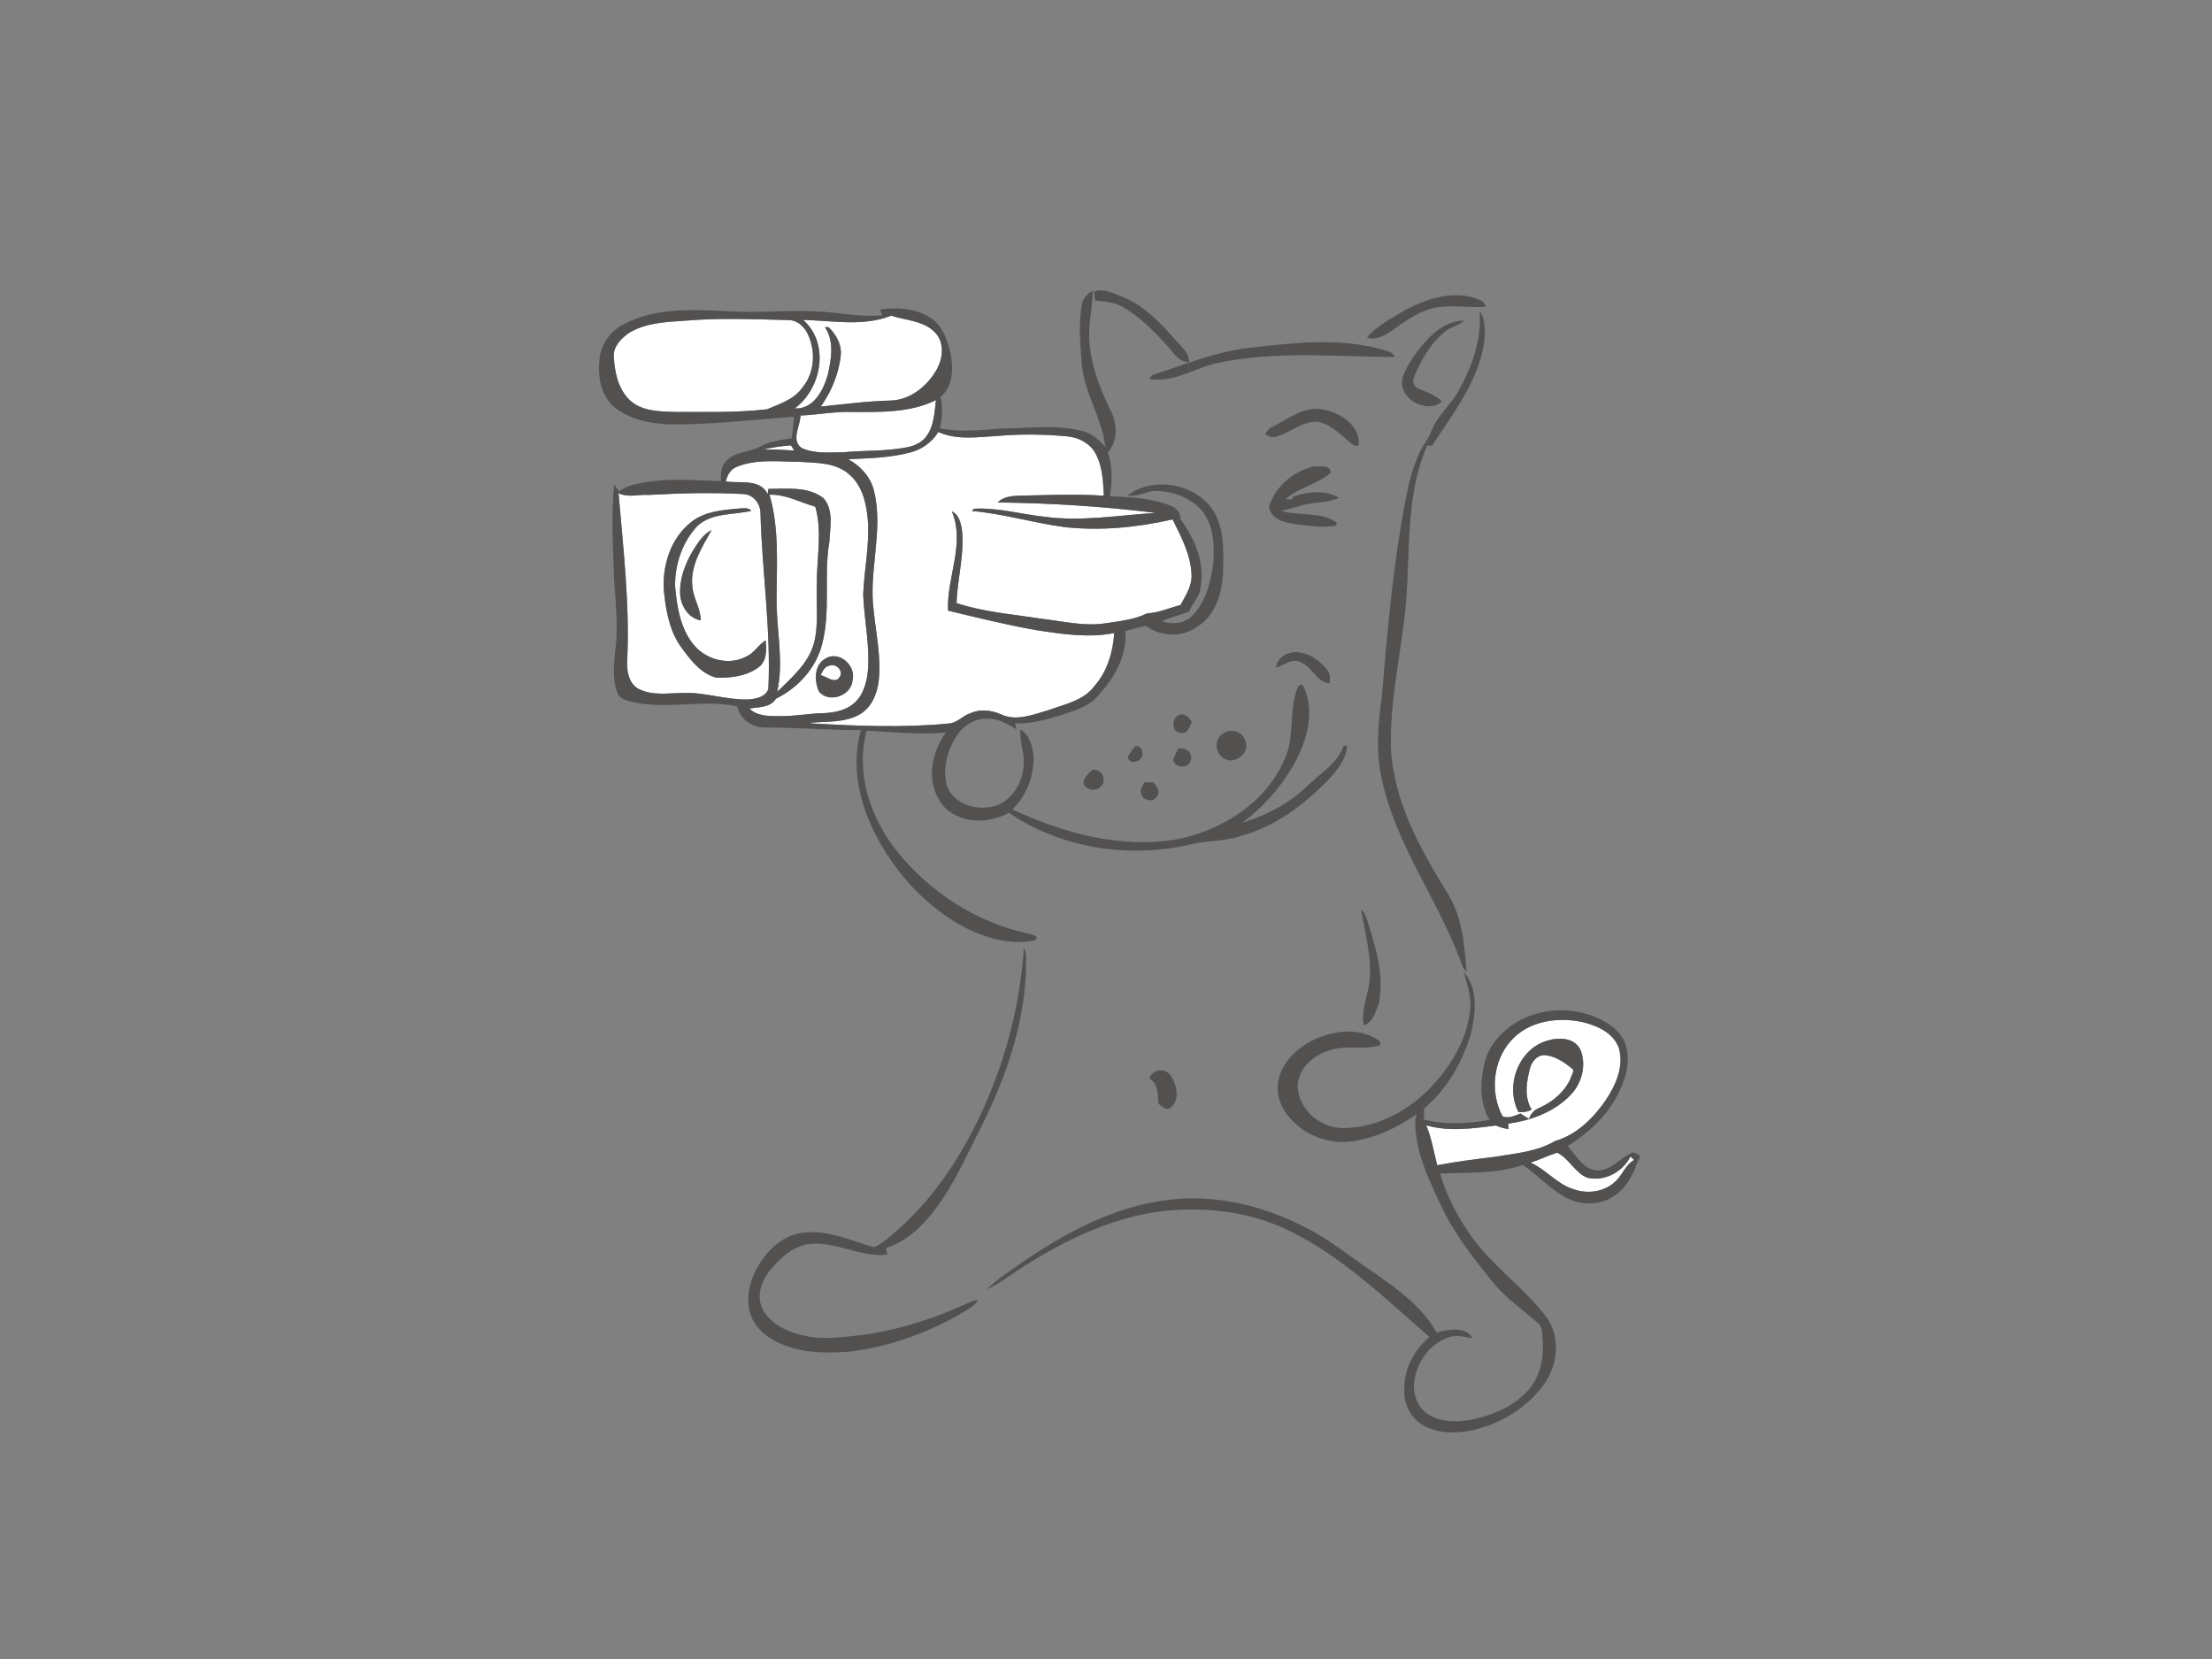<?xml version="1.0" encoding="utf-8"?>
<!-- Generator: Adobe Illustrator 17.0.0, SVG Export Plug-In . SVG Version: 6.00 Build 0)  -->
<!DOCTYPE svg PUBLIC "-//W3C//DTD SVG 1.1//EN" "http://www.w3.org/Graphics/SVG/1.1/DTD/svg11.dtd">
<svg version="1.1" id="Layer_1" xmlns="http://www.w3.org/2000/svg" xmlns:xlink="http://www.w3.org/1999/xlink" x="0px" y="0px"
	 width="800px" height="600px" viewBox="0 0 800 600" enable-background="new 0 0 800 600" xml:space="preserve">
<rect x="0" y="0" width="800" height="600" fill="#808080" stroke="none"/>
<path fill="#FFFFFF" d="M322.31,114.18c5.39,1.75,11.91,1.77,16,6.21c3.36,3.68,2.73,9.25,0.43,13.31c-3.41,6-9.58,11-16.72,11.17
	c-8.44,0.21-16.81,1.32-25.2,2.18c3.81-5.3,6.39-11.54,7.2-18.02c0.59-4.12-1.47-7.96-4.36-10.72c-0.34,0-1,0.01-1.33,0.01
	c3.49,5.03,2.31,11.56,1.07,17.15c-1.59,5.61-5.13,12.63-11.96,12.24c9.75-7.22,12.73-23.5,3.02-32
	C301.05,115.94,312.13,118.2,322.31,114.18z"/>
<path fill="#FFFFFF" d="M247.7,115.99c12.41-1.08,24.86-0.53,37.29-0.23c3.48-0.11,6.24,2.67,7.45,5.72
	c2.61,6.05,2.07,13.5-2.22,18.66c-2.99,4.32-8.23,5.94-12.84,7.89c-11.08,1.26-22.26,0.95-33.4,0.95
	c-5.53-0.17-11.74-0.2-16.09-4.15c-4.33-4-5.59-10.18-5.89-15.81c-0.29-3.69,2.67-6.61,5.43-8.59
	C233.47,116.74,240.82,116.44,247.7,115.99z"/>
<path fill="#FFFFFF" d="M307.92,149c10.27,0.01,21.13,0.39,30.58-4.3c-0.52,4.32-0.65,8.98-3.19,12.71
	c-1.59,2.5-4.47,3.82-7.28,4.36c-7.58,1.49-15.33,1.08-22.98,1.79c-5.01,0.02-10.41,0.64-15.07-1.51
	c-4.06-2.75-0.54-7.99-0.46-11.77C295.67,150.04,301.75,148.79,307.92,149z"/>
<path fill="#FFFFFF" d="M339.34,156.24c6.75,3.05,14.37,1.8,21.52,1.42c8.32-0.74,16.71-0.62,25.02,0.15
	c4.13,0.32,8.26,2.44,10.3,6.15c2.56,4.66,2.79,10.12,3.03,15.31c-10.04-0.65-20.11-0.2-30.16-0.02c-2.9,0.09-6.08,0.27-8.23,2.47
	c19.11,0.23,38.2,1.41,57.18,3.78c-13.3,0.82-26.67,3.18-39.99,1.42c-8.57-0.88-17.05-3.41-25.7-2.93l-0.86,0.82
	c11.31,0.94,22.21,4.3,33.43,5.8c13.11,1.48,26.37,0.15,39.2-2.76c3.12,6.35,6.68,12.9,6.86,20.15c0.17,4.03-2.2,7.41-3.99,10.81
	c-4.03,1.03-7.9,2.82-12.09,3.02c-4.59,2.29-9.77,2.77-14.75,3.55c-8.11,1.31-16.17-0.83-24.2-1.7c-10.02-1.61-20.3-2.33-29.96-5.58
	c0.3-9.11,3.06-18.11,1.85-27.26c-0.51-2.26-1.23-4.92-3.56-5.89c4.95,11.68-1.94,23.93-1.37,35.9c10.64,2.54,21.28,5.2,32.07,7.07
	c9.25,1.43,18.73,2.85,28.05,1.04c-0.5,6.9-2.49,13.82-7.13,19.11c-3.98,5.39-10.9,6.62-16.81,8.81c-5.48,1.58-11.5,4.08-17.06,1.46
	c-3.47-1.53-7.5-1.97-11.03-0.41c-2.8,0.88-4.79,3.54-7.82,3.74c-16.56,1.61-33.23,0.88-49.79-0.05l-0.02-0.24
	c5.92-0.53,12.35,0.04,17.68-3.07c4.31-2.51,6.25-7.51,6.81-12.24c0.9-8.42-1-16.75-1.82-25.09c-1.95-14.3,3.52-28.73,0.22-42.94
	c-1.1-5.25-4.84-9.43-9.44-11.96c7.43-0.33,14.98-0.51,22.22-2.38C333.26,162.63,337.05,160.02,339.34,156.24z"/>
<path fill="#FFFFFF" d="M276.14,162.55c3.27-0.7,6.58-1.31,9.94-1.47c0.29,0.47,0.87,1.4,1.16,1.86
	C283.53,162.71,279.84,162.49,276.14,162.55z"/>
<path fill="#FFFFFF" d="M266.55,168.79c7.1-2.87,14.96-1.81,22.42-1.77c6.23,0.39,13.36,0.16,18.29,4.67
	c4.69,4.03,6.05,10.44,6.6,16.31c0.69,9.05-1.33,17.99-1.68,27c0.38,9.71,2.71,19.38,1.54,29.12c-0.61,3.63-1.78,7.43-4.58,9.98
	c-2.98,2.77-7.2,3.64-11.13,3.81c-5.39,0.08-10.7,1.2-16.09,1.09c-3.75,0-8.01,0.07-10.88-2.73c3.32-0.6,7.55-0.29,9.6-3.57
	c7.9-3.87,14.42-10.97,16.65-19.58c3.25-12.13,0.52-24.8,2.66-37.07c0.22-5.24,1.7-11.56-2.13-15.89
	c-5.62-4.33-13.26-3.36-19.91-3.35c-0.07,0.47-0.2,1.43-0.27,1.9c-2.68-5.67-10.12-3.83-15.14-4.59
	C263.03,171.85,264.24,169.62,266.55,168.79 M298.33,238.29c-3.92,2.36-3.81,7.9-2.25,11.65c3.53,4.64,11.92,1.74,12.27-4
	C309.68,240.55,303.21,235.04,298.33,238.29z"/>
<path fill="#FFFFFF" d="M234.64,179c11.42-0.64,22.88-0.94,34.31-0.31c3.51,0.17,6.08,3.5,6.09,6.89
	c0.55,21.19,3.84,42.28,2.85,63.51c-0.85,2.89-4.29,3.62-6.89,3.86c-8.11,0.36-15.94-2.7-24.05-2.32
	c-5.35,0.05-11.12,1.06-16.06-1.51c-3.87-2.24-4.3-7.09-4.02-11.08c0.86-19.97-1.48-39.84-3.16-59.69
	C227.08,180.12,231,178.72,234.64,179 M266.98,183.94c-5.84,0.51-12.12,1.05-16.91,4.79c-7.57,5.89-10.72,16-9.93,25.32
	c0.74,7.11,2.08,14.51,6.47,20.38c3.18,4.34,6.89,9.16,12.32,10.64c5.27,0.19,11.09-0.48,15.44-3.74c3.02-2.3,2.87-6.34,2.54-9.73
	c-2.65,1.52-4.06,4.55-6.92,5.79c-6.33,3.48-14.7,1.23-19.15-4.26c-4.82-5.89-6.03-13.75-6.68-21.1c-0.12-7.9,2.62-16.03,8.08-21.82
	c5.27-4.88,12.99-3.9,19.51-5.47C270.5,183.32,268.57,183.92,266.98,183.94 M250.35,199.55c-2.67,4.7-4.7,10.05-4.36,15.54
	c0.31,4.17,3.07,8.52,7.43,9.28c0.02-4.29-2.7-7.98-3.01-12.23c-0.89-7.56,3.5-14.15,6.95-20.46
	C254.13,193.35,252.22,196.59,250.35,199.55z"/>
<path fill="#FFFFFF" d="M278.31,178.93c5.85-0.23,11.07,2.79,16.56,4.33c2.57,9.06,0.49,18.53,0.54,27.77
	c-0.32,7.32,0.83,14.82-1.14,21.99c-2.14,7.17-8.06,12.13-13.19,17.2c2.54-11.32-0.42-22.85-0.22-34.26
	C280.93,203.59,281.81,190.97,278.31,178.93z"/>
<path fill="#FFFFFF" d="M296.76,244.17c0.79-1.34,1.42-3.16,3.22-3.4c2.22-0.98,5.17,1.7,3.75,3.99
	C302.14,247.63,298.97,244.58,296.76,244.17z"/>
<path fill="#FFFFFF" d="M547.95,374.89c6.52-5.96,16.13-7.03,24.48-5.22c5.24,1.28,11.04,3.85,13.03,9.3
	c1.99,6.61-1.08,13.39-4.66,18.85c-4.48,6.51-10.59,12.61-18.37,14.83c-6.69,3.98-14.75,4.53-22.28,5.79
	c-6.81,0.82-13.62,1.7-20.36,2.97c-1.25-4.84-2.03-9.81-3.98-14.44c8.19,2.39,16.84,1.18,25.16,0.08c1.47,0.65,2.99,1.06,4.62,1.3
	c-0.03-0.48-0.11-1.46-0.15-1.95c8.28-1.17,16.74-4.23,22.6-10.42c4.11-4.24,5.87-11.03,3.44-16.54c-2.28-4.34-8.09-4.32-12.15-2.99
	c-10.29,3.12-15.09,16.53-10.11,25.8c1.6,0.06,3.27-0.1,4.71-0.95c-2.8-4.62-1.84-10.15-0.56-15.08c0.73-2.43,2.73-4.87,5.54-4.58
	c3.67,0.36,6.87,2.56,9.66,4.84c1.1,0.9-0.29,2.37-0.5,3.46c-2.16,4.95-6.54,8.58-11.38,10.76c-1.85,0.65-3.02,2.18-3.75,3.93
	c-1.08-0.63-2.03-1.28-3.04-1.91c-1.99,0.77-4.57,2.03-6.54,0.93C538.51,394.44,540.13,381.99,547.95,374.89z"/>
<path fill="#FFFFFF" d="M553.56,420.47c3.26-1.04,6.34-2.57,9.61-3.58c4.33,2.04,6.33,7.21,10.86,9.03
	c6.22,1.53,12.82-2.02,15.65-7.62c0.34,0.31,1.01,0.91,1.34,1.21c-3.37,1.85-4.37,5.9-7.29,8.23c-3.98,3.44-9.88,4.12-14.73,2.31
	C563.06,428.22,559.15,422.96,553.56,420.47z"/>
<path fill="#535050" d="M395.69,105.42c3.75-1.28,7.31,0.81,10.73,2.13c7.62,3.15,13.33,9.33,18.69,15.36
	c2.03,2.43,4.93,4.55,4.99,8.04c-3.85,0.05-5.74-3.5-7.99-5.95c-4.84-5.26-9.9-10.53-16.19-14.06c-3-1.75-6.54-1.8-9.86-2.29
	C395.91,107.56,395.79,106.49,395.69,105.42z"/>
<path fill="#535050" d="M395.23,105.07c-0.09,6.67-1.99,13.23-1.09,19.94c0.8,8.21,3.86,15.94,7.48,23.28
	c2.45,4.83,2.85,11.05-0.94,15.33c1.74,5.11,1.53,10.58,0.75,15.86c7.31,0.25,14.79,0.66,21.7,3.32c2.16,0.77,3.91,2.54,3.81,4.98
	c5.26,7.18,9.07,16.19,7.14,25.22c-0.31,3.14-3.04,5.19-3.89,8.13c-3.27,1.33-6.78,2-9.94,3.6c3.65,1.13,8,0.97,10.81-1.95
	c5.21-5.12,6.92-12.65,7.78-19.66c0.46-6.19-0.02-13.06-3.91-18.17c-4.33-5.13-11.27-7.59-17.86-7.36c-3.13,0.43-6.02,2.19-9.26,1.6
	c10.38-7.94,28.3-3.53,32.73,9.1c2.22,5.59,1.83,11.78,1.83,17.68c-0.15,7.8-2.5,16.61-9.64,20.86c-5.48,3.85-13.1,3.44-18.38-0.54
	c-2.46,0.62-4.91,1.26-7.35,1.9c0.81,9.01-4.21,17.37-10.15,23.72c-3.43,3.89-8.59,5.2-13.32,6.77c-5.3,1.66-10.77,3.16-16.38,2.96
	c0.11,0.53,0.32,1.58,0.43,2.11c-3.26-1.92-6.71-4.08-10.65-3.79c-4.65-0.24-8.89,2.77-11.25,6.59c-3.13,5.15-4.81,11.52-3.29,17.47
	c2.35,6.8,10.85,9.34,17.3,7.51c6.59-1.93,10.49-8.98,10.59-15.54c0.21-4.13-1.69-8.05-1.21-12.17c3.41,2.12,4.5,6.37,4.75,10.13
	c0.06,6.94-2.65,13.96-7.67,18.8c18.5,8.6,39.36,14.34,59.83,10.75c16.11-3.3,31.95-13.3,38.58-28.84
	c3.64-7.76,1.69-16.62,4.27-24.62c0.25-1.14,1.46-3.63,2.67-1.71c4.49,9.77,0.73,21.06-4.51,29.76
	c-4.57,7.57-10.65,14.21-17.73,19.5c8.56-2.7,16.74-6.77,23.25-13.05c4.68-4.67,11.23-8.33,13.46-14.85l1.24,0.06
	c-0.36,5-3.75,8.95-6.97,12.48c-8.77,8.92-19.14,16.75-31.38,20.09c-6.26,2.2-13.03,1.5-19.35,3.34c-21.91,4.77-45.99,1-64.65-11.71
	c-6.1,3.31-13.83,3.98-19.99,0.49c-5.2-2.75-7.61-8.81-7.86-14.41c0.01-5.42,1.96-10.68,5.02-15.1c-9.53,0.89-19.07-0.21-28.59-0.68
	c-4.08,15.2,1.24,31.42,10.83,43.42c11.73,14.8,28.58,25.69,47.04,29.87c1.13,0.25,5.18,0.88,2.91,2.58
	c-9.46,1.89-19.22-1.26-27.43-5.88c-13.54-7.86-24.25-20.19-31.03-34.22c-5.32-11.06-7.86-23.99-4.36-35.98
	c-11.46,0.08-22.89-0.96-34.34-0.92c-4.77,0.1-9.45-2.83-10.45-7.67c-12.65-2.6-25.6,1.29-38.18-1.63c-1.98-0.54-4.4-1.07-5.15-3.23
	c-1.89-4.99-1.3-10.46-0.72-15.63c1.08-8.29,0.13-16.64-0.44-24.91c-0.32-11.58-1.23-23.19,0.01-34.74c0.45,0.61,1.35,1.81,1.8,2.42
	c2.2-1.94,5.16-2.42,7.93-3.03c9.51-1.93,19.24-0.95,28.86-0.68c-0.02-2.56-0.09-5.44,1.95-7.32c3.25-3.55,8.52-2.97,12.43-5.31
	c3.45-1.84,7.41-2.29,11.23-2.86c0.36-2.61,0.67-5.22,0.89-7.83c-15.07,1.16-30.13,2.91-45.28,2.78
	c-6.79-0.32-13.96-1.69-19.42-5.99c-5.21-4.03-6.36-11.24-5.71-17.42c0.44-5.59,4.09-10.62,9.13-13
	c11.06-5.71,23.99-5.12,36.07-4.56c10.97,0.82,21.95-0.43,32.93,0.12c8.08,0.21,16.06,2.27,24.18,1.35
	c-0.22-0.51-0.66-1.53-0.88-2.04c6.28-0.89,13.22-0.5,18.6,3.21c4.08,2.81,5.76,7.78,6.89,12.38c1.02,5.44,1.17,12.11-3.53,15.96
	c0.82,3.77,0.57,7.64-0.25,11.38c7.26,1.56,14.69,0.66,22.02,0.15c9.65-0.1,19.49-1.55,28.99,0.74c3.63,0.76,6.45,3.2,8.78,5.94
	c-1.13-10.68-7.83-19.84-8.56-30.59c-0.46-7.04-1.21-14.19,0.13-21.17C391.65,107.7,393.44,106.25,395.23,105.07 M322.31,114.18
	c-10.18,4.02-21.26,1.76-31.85,1.53c9.71,8.5,6.73,24.78-3.02,32c6.83,0.39,10.37-6.63,11.96-12.24c1.24-5.59,2.42-12.12-1.07-17.15
	c0.33,0,0.99-0.01,1.33-0.01c2.89,2.76,4.95,6.6,4.36,10.72c-0.81,6.48-3.39,12.72-7.2,18.02c8.39-0.86,16.76-1.97,25.2-2.18
	c7.14-0.17,13.31-5.17,16.72-11.17c2.3-4.06,2.93-9.63-0.43-13.31C334.22,115.95,327.7,115.93,322.31,114.18 M247.7,115.99
	c-6.88,0.45-14.23,0.75-20.27,4.44c-2.76,1.98-5.72,4.9-5.43,8.59c0.3,5.63,1.56,11.81,5.89,15.81c4.35,3.95,10.56,3.98,16.09,4.15
	c11.14,0,22.32,0.31,33.4-0.95c4.61-1.95,9.85-3.57,12.84-7.89c4.29-5.16,4.83-12.61,2.22-18.66c-1.21-3.05-3.97-5.83-7.45-5.72
	C272.56,115.46,260.11,114.91,247.7,115.99 M307.92,149c-6.17-0.21-12.25,1.04-18.4,1.28c-0.08,3.78-3.6,9.02,0.46,11.77
	c4.66,2.15,10.06,1.53,15.07,1.51c7.65-0.71,15.4-0.3,22.98-1.79c2.81-0.54,5.69-1.86,7.28-4.36c2.54-3.73,2.67-8.39,3.19-12.71
	C329.05,149.39,318.19,149.01,307.92,149 M339.34,156.24c-2.29,3.78-6.08,6.39-10.34,7.46c-7.24,1.87-14.79,2.05-22.22,2.38
	c4.6,2.53,8.34,6.71,9.44,11.96c3.3,14.21-2.17,28.64-0.22,42.94c0.82,8.34,2.72,16.67,1.82,25.09c-0.56,4.73-2.5,9.73-6.81,12.24
	c-5.33,3.11-11.76,2.54-17.68,3.07l0.02,0.24c16.56,0.93,33.23,1.66,49.79,0.05c3.03-0.2,5.02-2.86,7.82-3.74
	c3.53-1.56,7.56-1.12,11.03,0.41c5.56,2.62,11.58,0.12,17.06-1.46c5.91-2.19,12.83-3.42,16.81-8.81c4.64-5.29,6.63-12.21,7.13-19.11
	c-9.32,1.81-18.8,0.39-28.05-1.04c-10.79-1.87-21.43-4.53-32.07-7.07c-0.57-11.97,6.32-24.22,1.37-35.9
	c2.33,0.97,3.05,3.63,3.56,5.89c1.21,9.15-1.55,18.15-1.85,27.26c9.66,3.25,19.94,3.97,29.96,5.58c8.03,0.87,16.09,3.01,24.2,1.7
	c4.98-0.78,10.16-1.26,14.75-3.55c4.19-0.2,8.06-1.99,12.09-3.02c1.79-3.4,4.16-6.78,3.99-10.81c-0.18-7.25-3.74-13.8-6.86-20.15
	c-12.83,2.91-26.09,4.24-39.2,2.76c-11.22-1.5-22.12-4.86-33.43-5.8l0.86-0.82c8.65-0.48,17.13,2.05,25.7,2.93
	c13.32,1.76,26.69-0.6,39.99-1.42c-18.98-2.37-38.07-3.55-57.18-3.78c2.15-2.2,5.33-2.38,8.23-2.47
	c10.05-0.18,20.12-0.63,30.16,0.02c-0.24-5.19-0.47-10.65-3.03-15.31c-2.04-3.71-6.17-5.83-10.3-6.15
	c-8.31-0.77-16.7-0.89-25.02-0.15C353.71,158.04,346.09,159.29,339.34,156.24 M276.14,162.55c3.7-0.06,7.39,0.16,11.1,0.39
	c-0.29-0.46-0.87-1.39-1.16-1.86C282.72,161.24,279.41,161.85,276.14,162.55 M266.55,168.79c-2.31,0.83-3.52,3.06-4.05,5.33
	c5.02,0.76,12.46-1.08,15.14,4.59c0.07-0.47,0.2-1.43,0.27-1.9c6.65-0.01,14.29-0.98,19.91,3.35c3.83,4.33,2.35,10.65,2.13,15.89
	c-2.14,12.27,0.59,24.94-2.66,37.07c-2.23,8.61-8.75,15.71-16.65,19.58c-2.05,3.28-6.28,2.97-9.6,3.57
	c2.87,2.8,7.13,2.73,10.88,2.73c5.39,0.11,10.7-1.01,16.09-1.09c3.93-0.17,8.15-1.04,11.13-3.81c2.8-2.55,3.97-6.35,4.58-9.98
	c1.17-9.74-1.16-19.41-1.54-29.12c0.35-9.01,2.37-17.95,1.68-27c-0.55-5.87-1.91-12.28-6.6-16.31c-4.93-4.51-12.06-4.28-18.29-4.67
	C281.51,166.98,273.65,165.92,266.55,168.79 M234.64,179c-3.64-0.28-7.56,1.12-10.93-0.65c1.68,19.85,4.02,39.72,3.16,59.69
	c-0.28,3.99,0.15,8.84,4.02,11.08c4.94,2.57,10.71,1.56,16.06,1.51c8.11-0.38,15.94,2.68,24.05,2.32c2.6-0.24,6.04-0.97,6.89-3.86
	c0.99-21.23-2.3-42.32-2.85-63.51c-0.01-3.39-2.58-6.72-6.09-6.89C257.52,178.06,246.06,178.36,234.64,179 M278.31,178.93
	c3.5,12.04,2.62,24.66,2.55,37.03c-0.2,11.41,2.76,22.94,0.22,34.26c5.13-5.07,11.05-10.03,13.19-17.2
	c1.97-7.17,0.82-14.67,1.14-21.99c-0.05-9.24,2.03-18.71-0.54-27.77C289.38,181.72,284.16,178.7,278.31,178.93z"/>
<path fill="#535050" d="M507.61,112.47c7.52-4.12,16.38-7.17,24.98-4.94c1.83,0.7,4.38,1.12,4.8,3.44
	c-5.85,0.35-11.72-0.66-17.53,0.15c-5.99,1-11.08,4.56-15.89,8.04c-2.76,1.94-6.06,4.12-9.58,2.92
	C497.88,117.82,502.98,115.29,507.61,112.47z"/>
<path fill="#535050" d="M535.05,112.29c2.59,3.83,2.11,8.96,1.42,13.33c-2.62,13.38-11.3,24.37-18.52,35.56
	c-0.45-0.01-1.35-0.04-1.8-0.06c-8.78,20.22-5.49,42.78-8.44,64.08c-1.86,14.88-4.95,29.7-4.68,44.75
	c0.76,19.33,10.36,36.7,20.27,52.78c5.48,8.4,6.36,18.73,7.06,28.47c-1.63-0.86-1.68-2.83-2.38-4.28
	c-8.15-21.79-22.73-40.93-27.94-63.86c-2.52-10.03-1.81-20.44-0.36-30.56c2.27-25.81,4.35-51.72,9.77-77.1
	c1.44-5.63,3.18-11.33,6.51-16.15c1.5-2.28,2.21-4.97,3.73-7.23c2.28-3.48,5.27-6.44,7.46-9.98
	C532.2,132.99,536.08,122.83,535.05,112.29z"/>
<path fill="#535050" d="M513.26,126.23c3.99-5.05,9.31-10.26,16.19-10.28c-1.77,1.97-4.67,2.12-6.63,3.83
	c-5.32,4.23-8.89,10.31-11.39,16.54c-0.87,1.65,0.06,3.71,1.78,4.34c2.93,1.17,5.98,2.25,8.27,4.54c-5.28,4.8-15.95-1.03-14.28-8.3
	C508.26,132.89,510.9,129.55,513.26,126.23z"/>
<path fill="#535050" d="M453.11,125.63c15.44-1.72,31.42-3.46,46.63,0.73c1.69,0.59,3.95,0.75,4.65,2.76
	c-21.8-0.1-43.94-2.44-65.42,2.46c-7.71,2.06-15.1,6.98-23.37,5.44c0.28-0.34,0.84-1.02,1.12-1.36
	C428.67,131.78,440.48,126.86,453.11,125.63z"/>
<path fill="#535050" d="M460.07,154.43c5.72-2.77,11.2-7.54,18.03-6.39c6.38,0.98,14.07,5.75,13.28,13.1
	c-1.65,0.58-2.77-0.9-3.88-1.74c-3.41-2.9-6.86-6.51-11.59-6.89c-5.19,0.03-9.22,3.84-13.99,5.31c-1.56,0.69-3.09-0.01-4.41-0.78
	C458.22,156.07,458.85,154.87,460.07,154.43z"/>
<path fill="#535050" d="M458.95,183.21c2.28-7.27,8.81-12.81,16.14-14.49c2.09,0.04,6-0.77,6.23,2.2
	c-4.76,4.27-11.56,5.28-16.36,9.59c0.58,0.04,1.73,0.11,2.31,0.15l0.44-1.04c5.24-1.8,11.58-2.59,16.54,0.41
	c-4.15,1.98-8.9,1.43-13.23,2.7c-2.56,0.75-5.12,1.48-7.72,2c6.56,2.08,14.49,0.08,20.22,4.34l-0.45,1.07
	c-4.74,0.74-9.55,0.03-14.26-0.53C464.8,189.01,459.63,188.02,458.95,183.21z"/>
<path fill="#535050" d="M266.98,183.94c1.59-0.02,3.52-0.62,4.77,0.8c-6.52,1.57-14.24,0.59-19.51,5.47
	c-5.46,5.79-8.2,13.92-8.08,21.82c0.65,7.35,1.86,15.21,6.68,21.1c4.45,5.49,12.82,7.74,19.15,4.26c2.86-1.24,4.27-4.27,6.92-5.79
	c0.33,3.39,0.48,7.43-2.54,9.73c-4.35,3.26-10.17,3.93-15.44,3.74c-5.43-1.48-9.14-6.3-12.32-10.64
	c-4.39-5.87-5.73-13.27-6.47-20.38c-0.79-9.32,2.36-19.43,9.93-25.32C254.86,184.99,261.14,184.45,266.98,183.94z"/>
<path fill="#535050" d="M250.35,199.55c1.87-2.96,3.78-6.2,7.01-7.87c-3.45,6.31-7.84,12.9-6.95,20.46
	c0.31,4.25,3.03,7.94,3.01,12.23c-4.36-0.76-7.12-5.11-7.43-9.28C245.65,209.6,247.68,204.25,250.35,199.55z"/>
<path fill="#535050" d="M461.49,241.5c0.25-2.83,2.68-4.9,5.33-5.46c5.09-0.93,9.91,2.27,13.04,6.02c1.35,1.38,1.2,3.31,1.07,5.1
	c-4.79-0.44-6.25-5.92-10.38-7.61C467.41,237.79,464.37,240.56,461.49,241.5z"/>
<path fill="#535050" d="M298.33,238.29c4.88-3.25,11.35,2.26,10.02,7.65c-0.35,5.74-8.74,8.64-12.27,4
	C294.52,246.19,294.41,240.65,298.33,238.29 M296.76,244.17c2.21,0.41,5.38,3.46,6.97,0.59c1.42-2.29-1.53-4.97-3.75-3.99
	C298.18,241.01,297.55,242.83,296.76,244.17z"/>
<path fill="#535050" d="M426.95,265.03c-3.63-0.15-3.26-6.25,0.13-6.62c1.84-0.3,3.05,1.29,3.97,2.65
	C430.16,262.8,429.6,265.71,426.95,265.03z"/>
<path fill="#535050" d="M442.37,265.26c2.84-1.99,7.23-0.69,8.02,2.82c1.94,4.59-4.63,9.04-8.25,5.86
	C439.33,271.87,439.21,267.05,442.37,265.26z"/>
<path fill="#535050" d="M410.36,270.23c0.97-1.16,2.92,0.49,2.73,1.7c1,3-4.23,5.27-5.24,2.05
	C408.49,272.61,409.35,271.35,410.36,270.23z"/>
<path fill="#535050" d="M426.08,270.78c2.49-0.68,5.4,1.29,4.59,4.01c-0.57,3.24-5.74,3.18-6.41,0.06
	C424.75,273.45,425.46,272.13,426.08,270.78z"/>
<path fill="#535050" d="M394.33,279.07c1.65-1.99,5.29,0.65,4.72,3.01c0.32,3.27-4.55,4.8-6.47,2.34
	C390.59,282.65,393.19,280.45,394.33,279.07z"/>
<path fill="#535050" d="M413.99,282.93c0.79,0,2.35,0.01,3.14,0.01c1.02,1.32,2.76,3.13,1.43,4.87c-0.91,2.58-5.6,1.88-5.83-0.85
	C412.06,285.43,413.32,284.15,413.99,282.93z"/>
<path fill="#535050" d="M492.25,328.91c1.99,1.73,2.24,4.52,3.12,6.87c2.73,8.72,5.18,18.03,3.28,27.18
	c-1.06,2.86-2.2,6.93-5.45,7.84c-1.09-5.77,1.78-11.25,2.21-16.93C495.98,345.41,493.66,337.16,492.25,328.91z"/>
<path fill="#535050" d="M370.29,342.74c1.3,2.54,0.6,5.52,0.75,8.27c-0.61,19.91-7.44,39.07-16.26,56.74
	c-5.25,10.21-9.85,20.89-16.87,30.05c-4.52,5.86-10.23,11.3-17.42,13.55c0.09,0.6,0.28,1.81,0.37,2.41
	c-9.94,1.14-19.01-5.31-28.93-3.71c-5.64,0.99-9.99,5.18-13.5,9.42c-3.07,3.76-4.89,9.13-2.75,13.77c2.93,5.71,9.29,8.64,15.31,9.86
	c6.6,1.51,13.38,0.48,20.02-0.19c12.08-1.5,23.84-5.08,35.03-9.86c2.57-1.06,5.01-2.62,7.85-2.88c-2.05,2.69-5.18,4.15-8.01,5.84
	c-11.97,6.67-25.2,11.21-38.83,12.84c-7.66,0.52-15.6,0.63-22.88-2.15c-5.57-1.97-11.06-5.82-12.87-11.7
	c-1.88-6.73,0.39-13.92,4.4-19.42c3.52-5.13,8.99-9.37,15.39-9.82c8.75-0.9,16.89,3.04,25.12,5.33c4.04-1.94,7.25-5.35,10.64-8.26
	c12.7-11.93,22.12-26.95,29.21-42.78C364.06,381.97,369.04,362.5,370.29,342.74z"/>
<path fill="#535050" d="M529.46,351.56c5.23,6.11,4.28,15.09,2.49,22.37c-3.1,10.25-8.59,20.07-16.94,26.95
	c-0.02,1.33-0.02,2.67-0.01,4.03c7.74,1.93,15.91,1.54,23.71,0.12c-3.66-6.05-3.42-13.54-1.9-20.2c1.33-6.05,5.52-11.08,10.6-14.45
	c9.48-6.23,22.38-6.6,32.34-1.24c3.61,1.92,7.02,4.85,8.23,8.91c1.95,6.27-0.28,12.94-3.26,18.5c-4,7.58-10.59,13.41-17.73,17.95
	c3.12,3.42,5.71,8.69,10.96,8.83c4.84-0.17,7.94-4.46,12.08-6.36c1.05-0.51,1.99,0.54,2.97,0.88v2.31l-0.36-1.26
	c-1.55,5.08-3.96,10.23-8.48,13.32c-5.17,3.92-12.57,3.84-18.11,0.74c-5.67-3.11-9.98-8.1-15.34-11.66
	c-9.63,3.41-19.85,2.62-29.86,3.17c2.45,8.57,6.81,16.51,12.02,23.71c7.53,10.09,18.04,17.46,25.79,27.36
	c6.32,7.67,4.79,19.35-1.42,26.64c-6.22,7.78-15.37,13.02-25.05,15.17c-5.87,1.19-12.41,1.16-17.67-2.02
	c-4.27-2.48-6.75-7.46-6.63-12.33c-0.34-7.49,3.42-14.72,9.11-19.45c-15.68-13.59-30.8-28.39-49.5-37.83
	c-12.45-6.39-26.65-8.81-40.55-8.21c-19.55,0.79-37.96,8.83-54.35,19.06c-5.36,3.02-10.04,7.2-15.66,9.74
	c3.73-3.78,8.29-6.55,12.58-9.64c15.72-10.84,33.2-20.2,52.4-22.63c20.45-2.73,41.27,3.64,58.44,14.62
	c5.58,3.71,10.87,7.83,16.46,11.54c8.58,6.01,17.5,12.36,22.74,21.7c4.2-1.07,10.3-2.34,13.03,2.03c-2.89-0.36-5.91-1.33-8.74-0.23
	c-6.55,2.17-11.13,8.54-12.26,15.2c-0.88,4.62,0.79,9.89,4.83,12.54c4.58,2.99,10.4,2.96,15.61,2.04
	c7.89-1.67,15.96-4.92,21.2-11.31c3.9-4.75,5.13-11.14,4.73-17.14c-0.28-2.34,0.15-5.28-2.06-6.79
	c-5.32-4.68-11.25-8.72-15.75-14.25c-7.17-8.8-14.28-17.83-19.08-28.18c-3.82-8.22-7.95-16.55-8.94-25.68
	c-0.18-2.4-0.82-4.93,0.29-7.18c-6.97,4.8-14.83,8.62-23.28,9.79c-8.75,1.36-18.05-2.45-23.49-9.41c-2.93-3.77-4.46-8.89-3.04-13.56
	c1.61-6.04,6.51-10.64,11.93-13.41c6.8-3.38,15.21-4.7,22.24-1.21c1.05,0.59,2.75,1.25,2.39,2.84c-6.19,2-12.99-0.32-19.1,2.13
	c-5.49,1.91-10.78,6.67-10.73,12.88c0.33,8.47,8.36,15.1,16.63,14.99c13.14-0.16,25.44-7.36,33.76-17.26
	c6.46-7.51,11.47-16.77,12.04-26.82C532.01,359.66,530.4,355.63,529.46,351.56 M547.95,374.89c-7.82,7.1-9.44,19.55-4.59,28.76
	c1.97,1.1,4.55-0.16,6.54-0.93c1.01,0.63,1.96,1.28,3.04,1.91c0.73-1.75,1.9-3.28,3.75-3.93c4.84-2.18,9.22-5.81,11.38-10.76
	c0.21-1.09,1.6-2.56,0.5-3.46c-2.79-2.28-5.99-4.48-9.66-4.84c-2.81-0.29-4.81,2.15-5.54,4.58c-1.28,4.93-2.24,10.46,0.56,15.08
	c-1.44,0.85-3.11,1.01-4.71,0.95c-4.98-9.27-0.18-22.68,10.11-25.8c4.06-1.33,9.87-1.35,12.15,2.99c2.43,5.51,0.67,12.3-3.44,16.54
	c-5.86,6.19-14.32,9.25-22.6,10.42c0.04,0.49,0.12,1.47,0.15,1.95c-1.63-0.24-3.15-0.65-4.62-1.3c-8.32,1.1-16.97,2.31-25.16-0.08
	c1.95,4.63,2.73,9.6,3.98,14.44c6.74-1.27,13.55-2.15,20.36-2.97c7.53-1.26,15.59-1.81,22.28-5.79c7.78-2.22,13.89-8.32,18.37-14.83
	c3.58-5.46,6.65-12.24,4.66-18.85c-1.99-5.45-7.79-8.02-13.03-9.3C564.08,367.86,554.47,368.93,547.95,374.89 M553.56,420.47
	c5.59,2.49,9.5,7.75,15.44,9.58c4.85,1.81,10.75,1.13,14.73-2.31c2.92-2.33,3.92-6.38,7.29-8.23c-0.33-0.3-1-0.9-1.34-1.21
	c-2.83,5.6-9.43,9.15-15.65,7.62c-4.53-1.82-6.53-6.99-10.86-9.03C559.9,417.9,556.82,419.43,553.56,420.47z"/>
<path fill="#535050" d="M415.66,389.97c1.19-3.25,5.54-3.89,7.6-1.14c2.41,3.35,3.77,9.42-0.31,12.05
	c-1.64,0.72-2.82-0.91-3.99-1.69C418.77,395.87,418.92,391.9,415.66,389.97z"/>
</svg>
